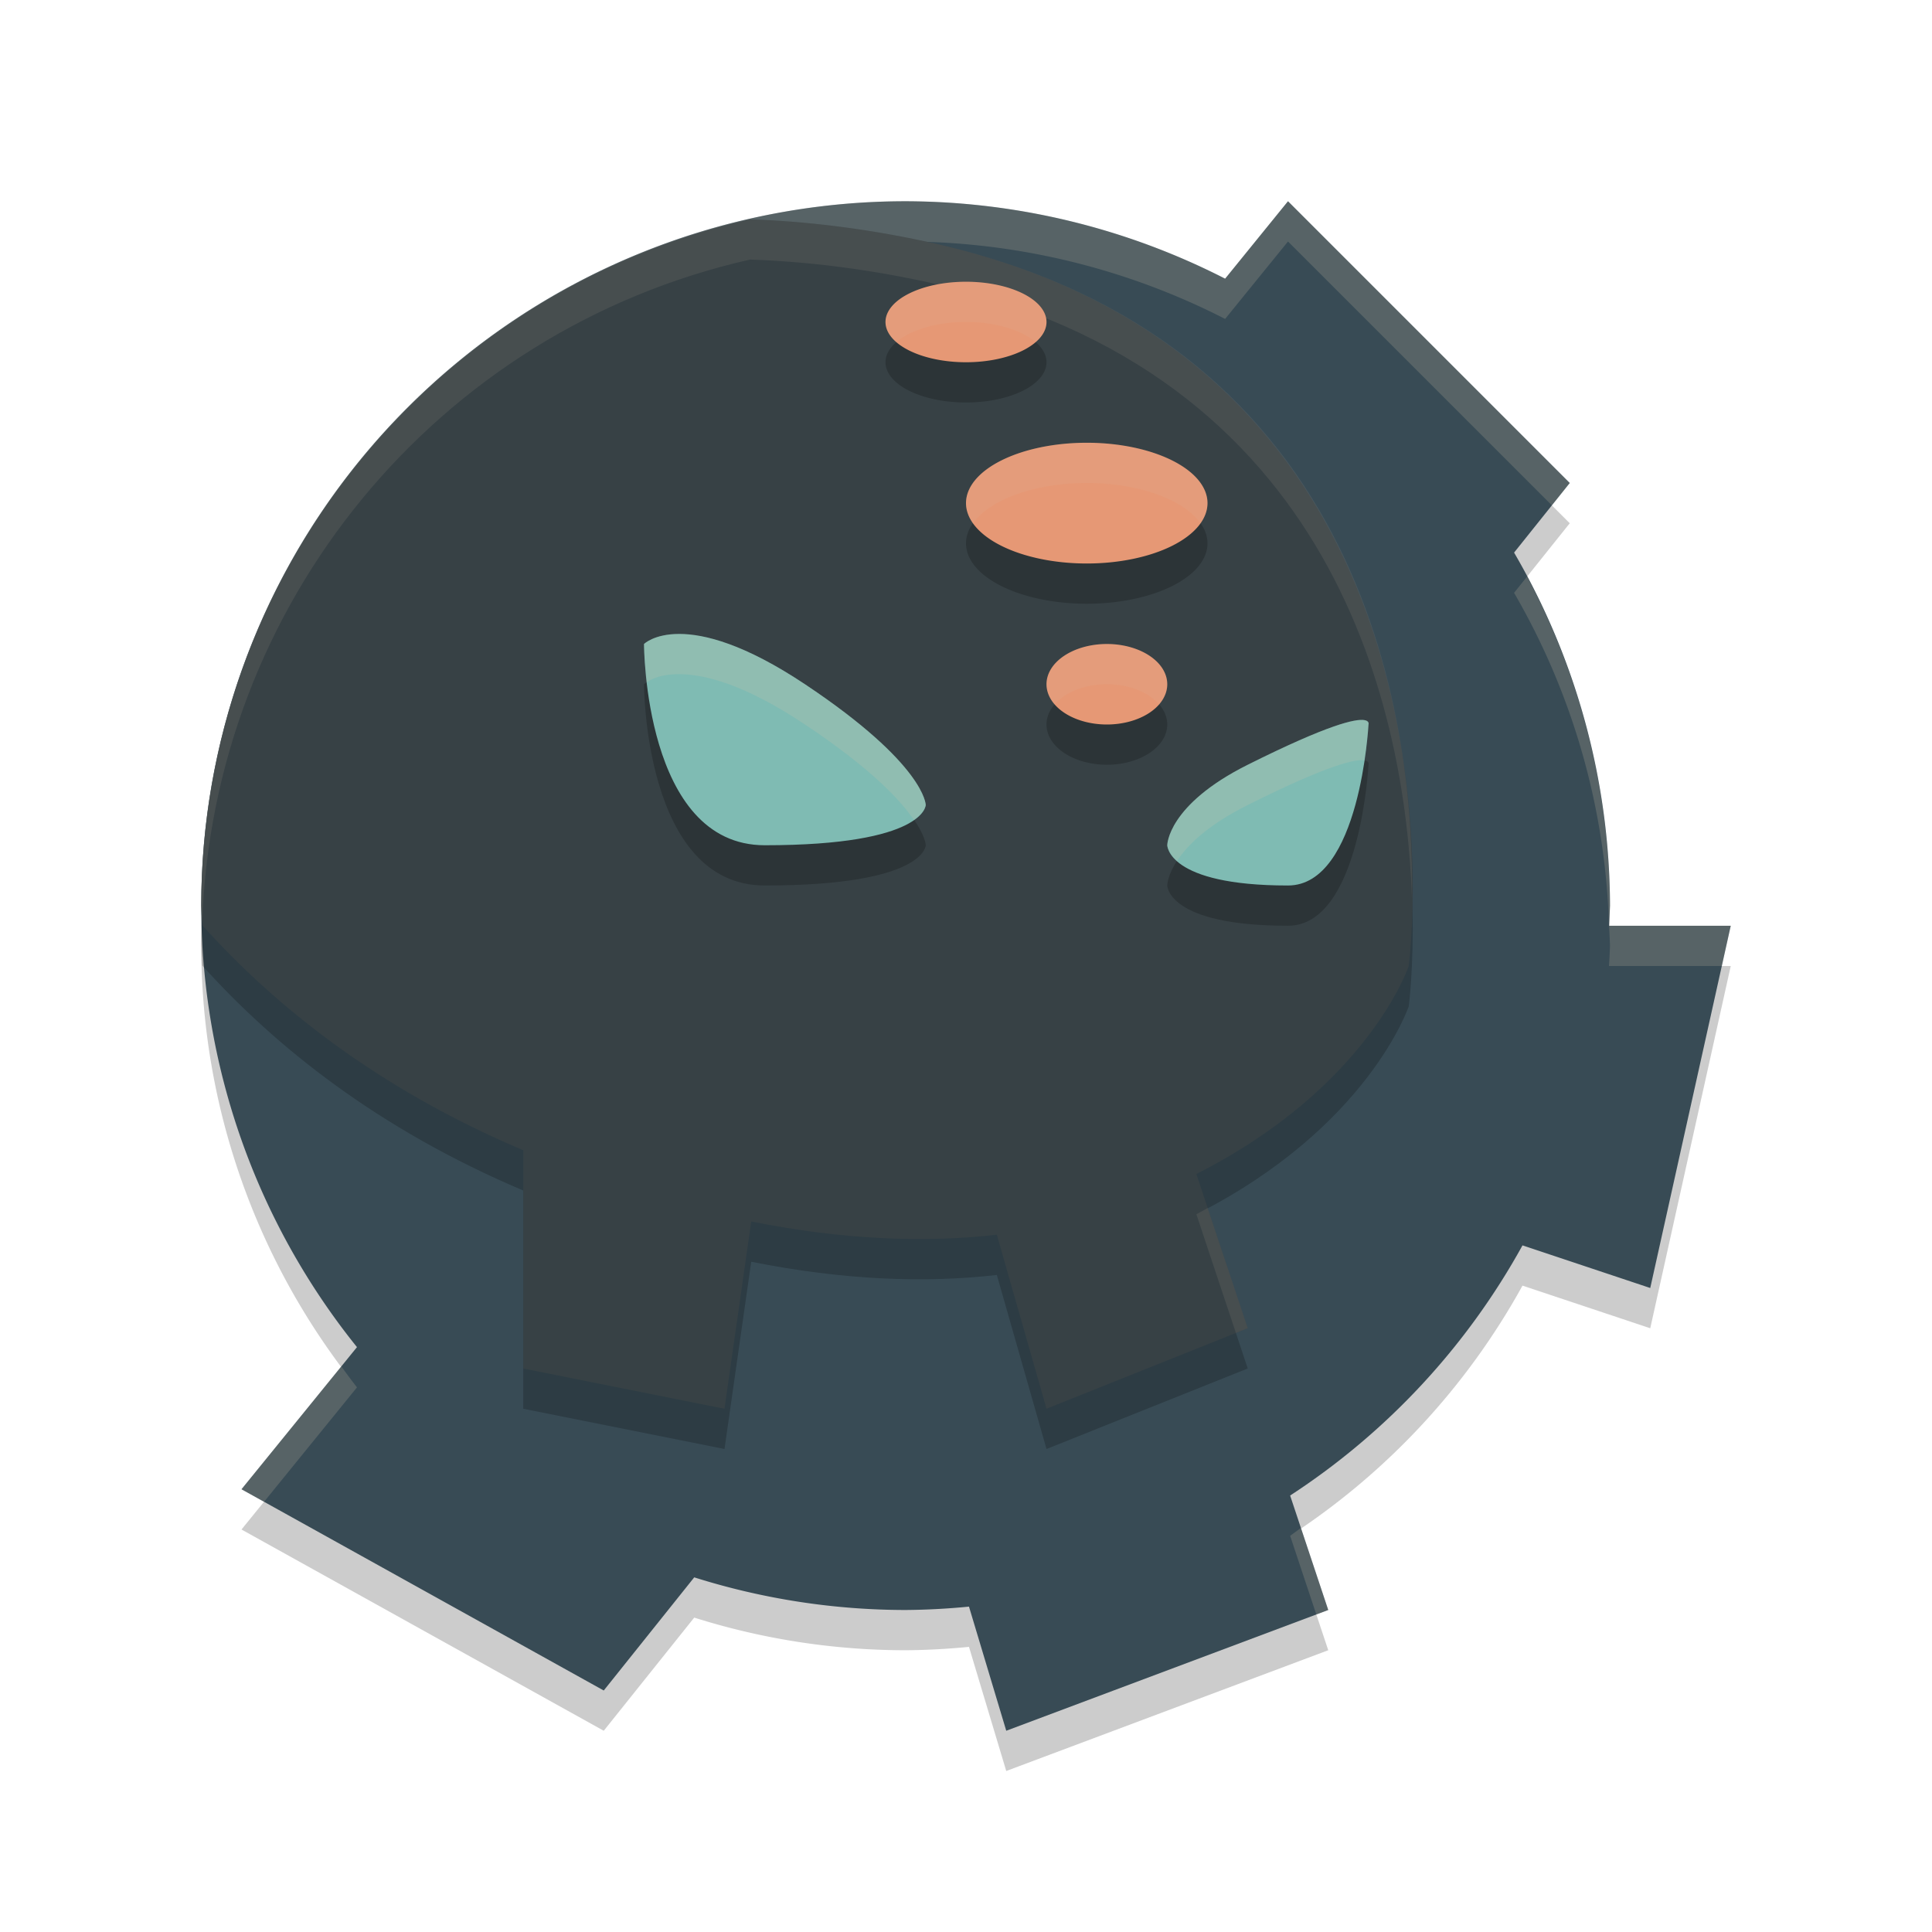<svg width="48" height="48" version="1.1" xmlns="http://www.w3.org/2000/svg">
 <path d="M 22.5,6 A 17.5,17.5 0 0 0 5,23.5 17.5,17.5 0 0 0 8.869,34.469 L 6,38 l 9,5 2.248,-2.811 A 17.5,17.5 0 0 0 22.5,41 17.5,17.5 0 0 0 24.074,40.916 L 25,44 33,41 32.053,38.156 a 17.5,17.5 0 0 0 5.773,-6.215 L 41,33 43,24 H 39.975 A 17.5,17.5 0 0 0 40,23.5 17.5,17.5 0 0 0 37.617,14.729 L 39,13 32,6 30.438,7.924 A 17.5,17.5 0 0 0 22.5,6 Z" style="opacity:.2"/>
 <path d="M 22.5 5 A 17.5 17.5 0 0 0 5 22.5 A 17.5 17.5 0 0 0 8.869 33.469 L 6 37 L 15 42 L 17.248 39.189 A 17.5 17.5 0 0 0 22.5 40 A 17.5 17.5 0 0 0 24.074 39.916 L 25 43 L 33 40 L 32.053 37.156 A 17.5 17.5 0 0 0 37.826 30.941 L 41 32 L 43 23 L 39.975 23 A 17.5 17.5 0 0 0 40 22.5 A 17.5 17.5 0 0 0 37.617 13.729 L 39 12 L 32 5 L 30.438 6.924 A 17.5 17.5 0 0 0 22.5 5 z " style="fill:#384b55"/>
 <path d="M 18.635,6.449 C 10.667,8.254 5.008,15.331 5,23.5 c 0.006,0.163 0.015,0.326 0.025,0.488 1.805,2.005 4.358,4.059 7.975,5.59 V 35 l 5,1 0.664,-4.652 c 2.318,0.463 4.343,0.53 6.102,0.328 L 26,36 31,34 29.723,30.168 C 34,28 35,25 35,25 35,25 37,10 23,7 21.451,6.668 19.998,6.496 18.635,6.449 Z" style="opacity:.2"/>
 <path d="M 22.5 5 A 17.5 17.5 0 0 0 5 22.5 A 17.5 17.5 0 0 0 5.021 22.908 A 17.5 17.5 0 0 1 22.5 6 A 17.5 17.5 0 0 1 30.438 7.924 L 32 6 L 38.555 12.555 L 39 12 L 32 5 L 30.438 6.924 A 17.5 17.5 0 0 0 22.5 5 z M 37.939 14.326 L 37.617 14.729 A 17.5 17.5 0 0 1 39.975 23 A 17.5 17.5 0 0 0 40 22.5 A 17.5 17.5 0 0 0 37.939 14.326 z M 39.975 23 A 17.5 17.5 0 0 1 40 23.5 A 17.5 17.5 0 0 1 39.975 24 L 42.777 24 L 43 23 L 39.975 23 z M 8.48 33.947 L 6 37 L 6.561 37.311 L 8.869 34.469 A 17.5 17.5 0 0 1 8.48 33.947 z M 32.32 37.961 A 17.5 17.5 0 0 1 32.053 38.156 L 32.703 40.111 L 33 40 L 32.32 37.961 z " style="fill:#d3c6aa;opacity:.2"/>
 <path d="M 18.635,5.449 C 10.667,7.254 5.008,14.331 5,22.5 c 0.006,0.163 0.015,0.326 0.025,0.488 C 6.83,24.993 9.384,27.047 13,28.578 V 34 l 5,1 0.664,-4.652 c 2.318,0.463 4.343,0.53 6.102,0.328 L 26,35 31,33 29.723,29.168 C 34,27 35,24 35,24 35,24 37,9 23,6 21.451,5.668 19.998,5.496 18.635,5.449 Z" style="fill:#374145"/>
 <path d="m16.875 16.75c-0.625 0-0.875 0.25-0.875 0.25s0 5 3 5c4 0 4-1 4-1s0-1-3-3c-1.5-1-2.5-1.25-3.125-1.25zm17.025 2.141c-0.218-0.038-0.885 0.102-2.9 1.109-2 1-2 2-2 2s0 1 3 1c1.795 0 2-4 2-4s0.031-0.087-0.1-0.109z" style="opacity:.2"/>
 <path d="m16.875 15.75c-0.625 0-0.875 0.25-0.875 0.25s0 5 3 5c4 0 4-1 4-1s0-1-3-3c-1.5-1-2.5-1.25-3.125-1.25zm17.025 2.141c-0.218-0.038-0.885 0.102-2.9 1.109-2 1-2 2-2 2s0 1 3 1c1.795 0 2-4 2-4s0.031-0.087-0.1-0.109z" style="fill:#7fbbb3"/>
 <path d="m16.875 15.75c-0.625 0-0.875 0.25-0.875 0.25s0.006 0.401 0.07 0.957c0.075-0.059 0.288-0.207 0.805-0.207 0.625 0 1.625 0.25 3.125 1.25 1.638 1.092 2.368 1.875 2.705 2.371 0.279-0.199 0.295-0.371 0.295-0.371s0-1-3-3c-1.5-1-2.5-1.25-3.125-1.25zm17.025 2.141c-0.218-0.038-0.885 0.102-2.9 1.109-2 1-2 2-2 2s0.015 0.181 0.244 0.389c0.246-0.377 0.741-0.881 1.756-1.389 2.012-1.006 2.68-1.146 2.898-1.109 0.075-0.509 0.102-0.891 0.102-0.891s0.031-0.087-0.1-0.109z" style="fill:#d3c6aa;opacity:.2"/>
 <path d="m18.635 5.449c-7.968 1.804-13.627 8.881-13.635 17.051 0.006 0.152 0.014 0.305 0.023 0.457 0.253-7.937 5.822-14.744 13.611-16.508 1.364 0.047 2.816 0.219 4.365 0.551 10.28 2.203 11.927 10.859 12.08 15.312 0.065-3.931-0.873-13.911-12.08-16.312-1.549-0.332-3.002-0.504-4.365-0.551zm11.369 24.564c-0.095 0.051-0.183 0.104-0.281 0.154l0.982 2.949 0.295-0.117-0.996-2.986z" style="fill:#d3c6aa;opacity:.1"/>
 <path d="m24 8a2 1 0 0 0-2 1 2 1 0 0 0 2 1 2 1 0 0 0 2-1 2 1 0 0 0-2-1zm3 4a3 1.5 0 0 0-3 1.5 3 1.5 0 0 0 3 1.5 3 1.5 0 0 0 3-1.5 3 1.5 0 0 0-3-1.5zm0.5 5a1.5 1 0 0 0-1.5 1 1.5 1 0 0 0 1.5 1 1.5 1 0 0 0 1.5-1 1.5 1 0 0 0-1.5-1z" style="opacity:.2"/>
 <path d="m24 7a2 1 0 0 0-2 1 2 1 0 0 0 2 1 2 1 0 0 0 2-1 2 1 0 0 0-2-1zm3 4a3 1.5 0 0 0-3 1.5 3 1.5 0 0 0 3 1.5 3 1.5 0 0 0 3-1.5 3 1.5 0 0 0-3-1.5zm0.5 5a1.5 1 0 0 0-1.5 1 1.5 1 0 0 0 1.5 1 1.5 1 0 0 0 1.5-1 1.5 1 0 0 0-1.5-1z" style="fill:#e69875"/>
 <path d="m24 7a2 1 0 0 0-2 1 2 1 0 0 0 0.27 0.5 2 1 0 0 1 1.73-0.5 2 1 0 0 1 1.73 0.5 2 1 0 0 0 0.27-0.5 2 1 0 0 0-2-1zm3 4a3 1.5 0 0 0-3 1.5 3 1.5 0 0 0 0.176 0.5 3 1.5 0 0 1 2.824-1 3 1.5 0 0 1 2.824 1 3 1.5 0 0 0 0.176-0.5 3 1.5 0 0 0-3-1.5zm0.5 5a1.5 1 0 0 0-1.5 1 1.5 1 0 0 0 0.203 0.5 1.5 1 0 0 1 1.297-0.5 1.5 1 0 0 1 1.297 0.5 1.5 1 0 0 0 0.203-0.5 1.5 1 0 0 0-1.5-1z" style="fill:#d3c6aa;opacity:.1"/>
</svg>
